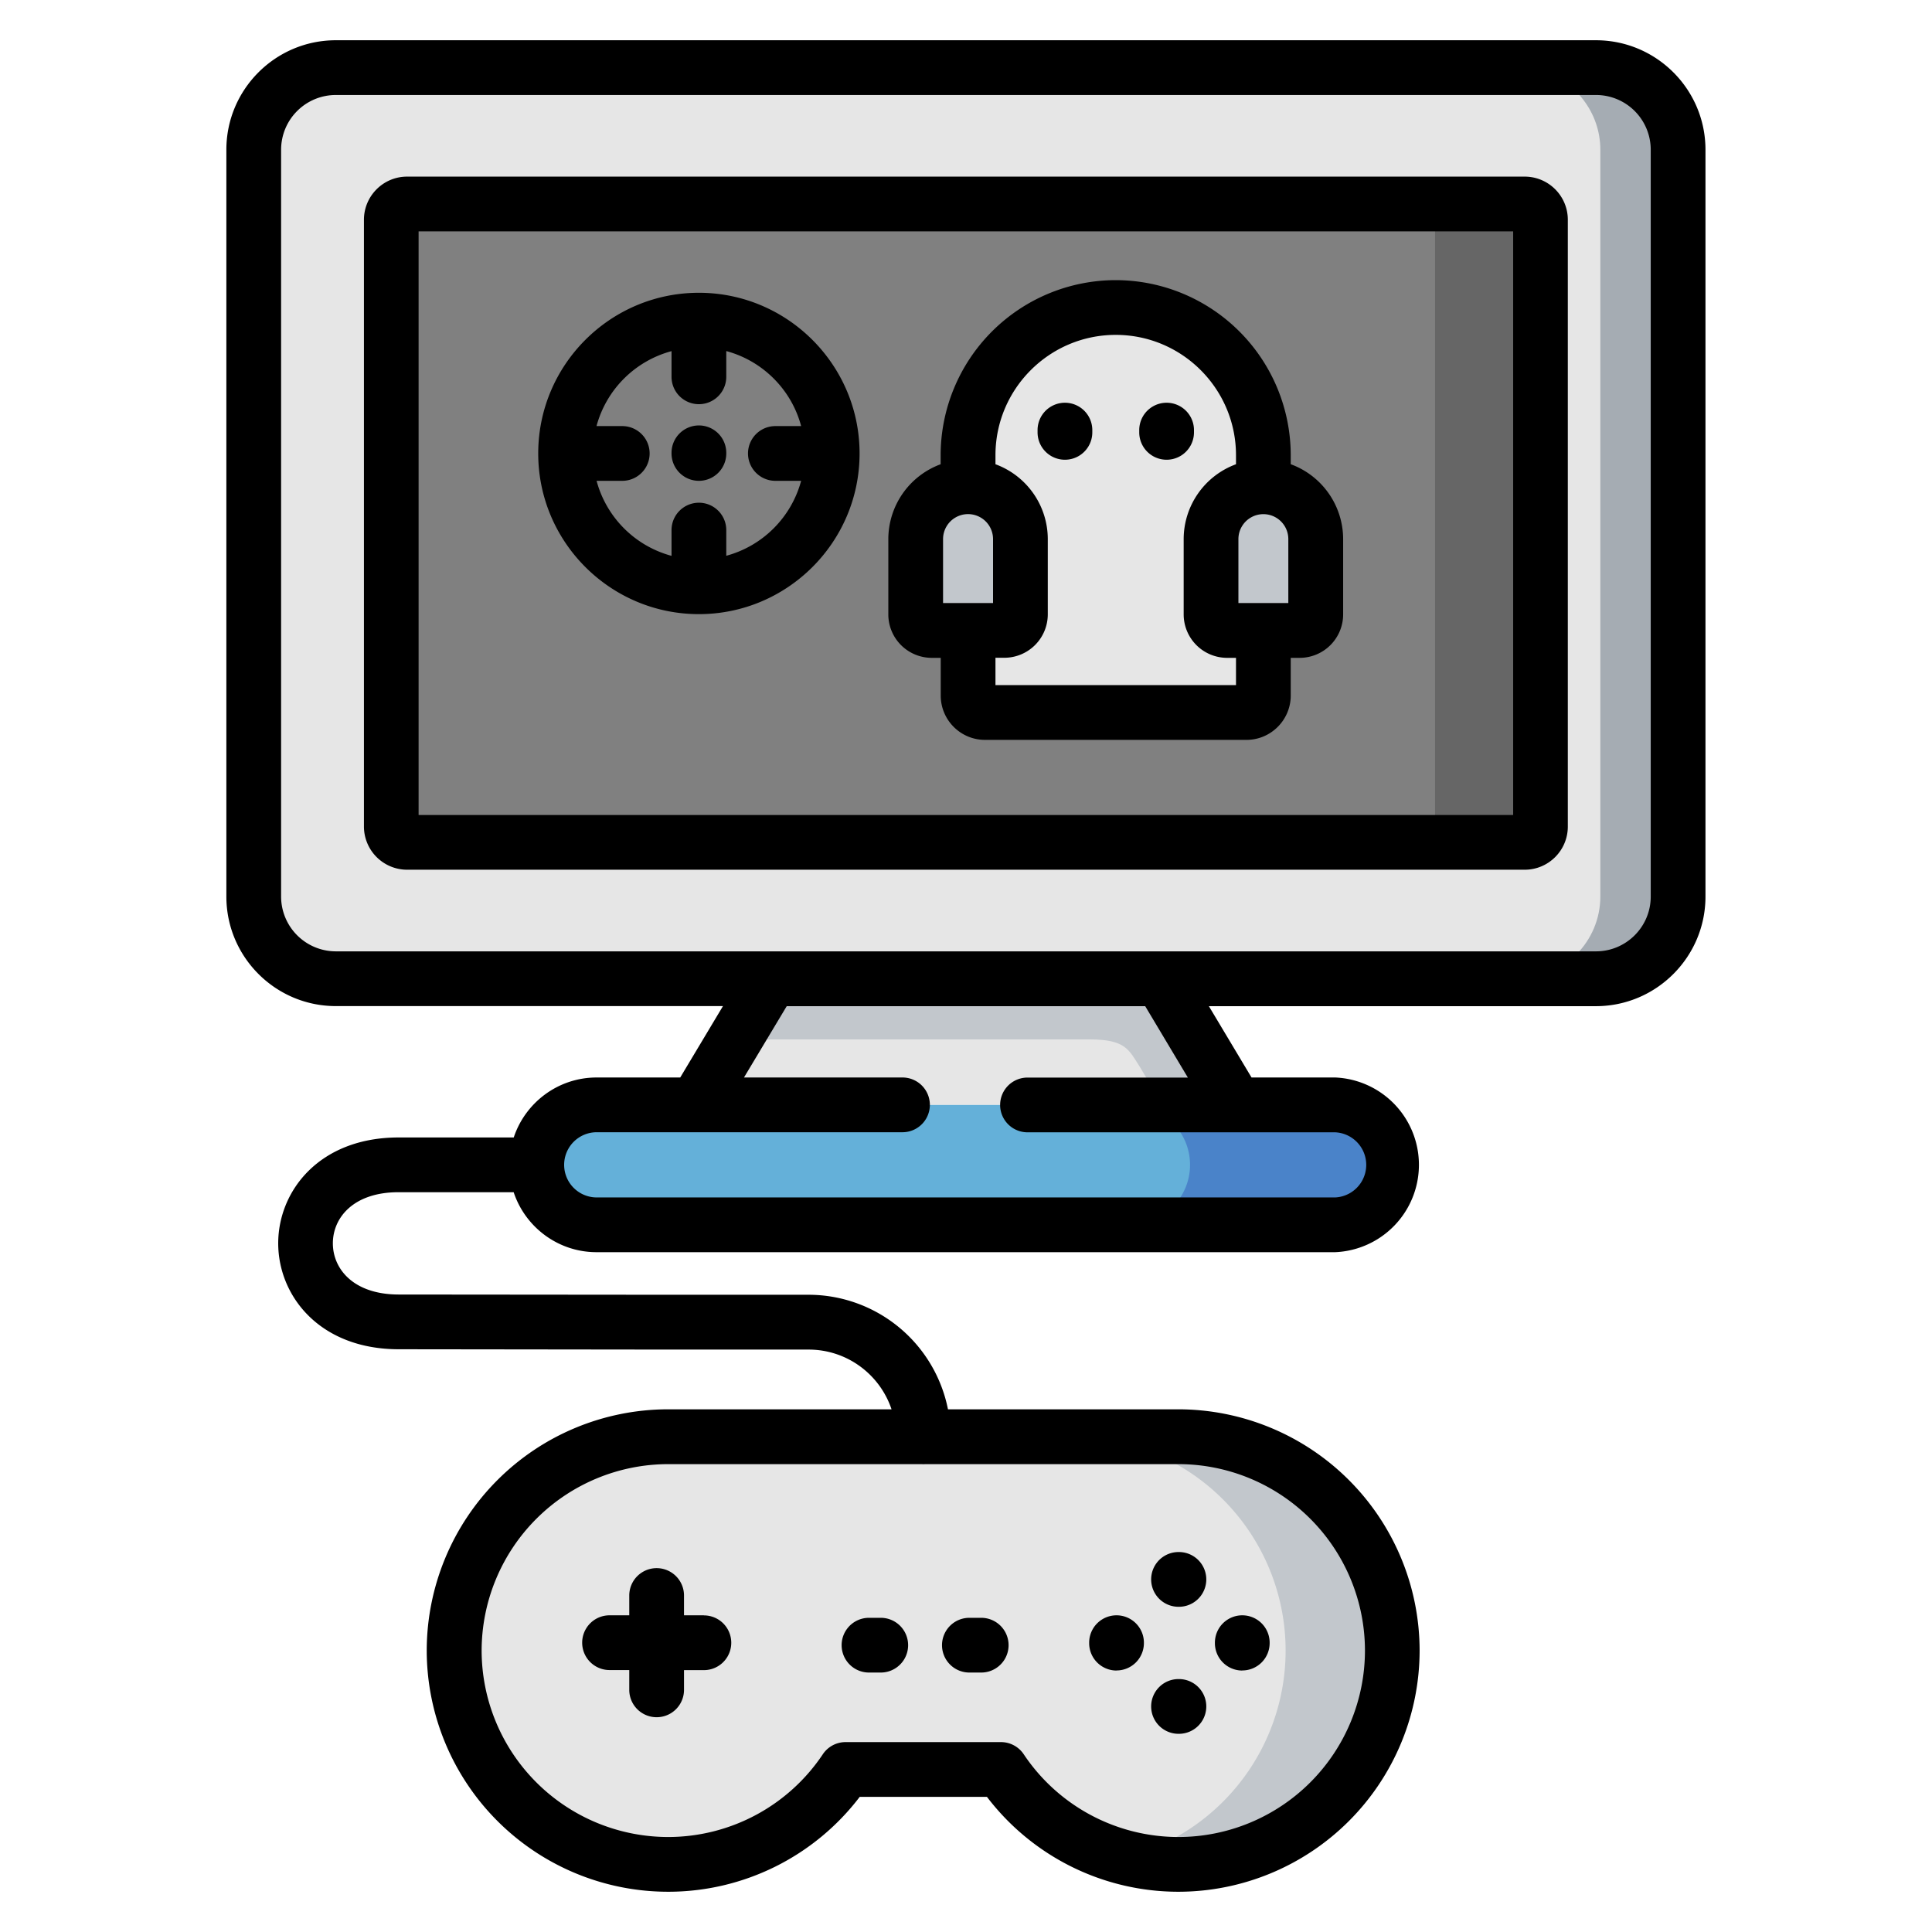 <svg width="24" height="24" fill="none" xmlns="http://www.w3.org/2000/svg">
  <defs/>
  <g fill-rule="evenodd" clip-rule="evenodd">
    <path d="M14.418 12.158H9.58l-.938 1.568h6.713l-.937-1.568z" fill="#E6E6E6"/>
    <path d="M15.355 13.726H7.41a.746.746 0 00-.745.744c0 .41.335.745.745.745h9.176a.747.747 0 00.744-.745.747.747 0 00-.744-.744h-1.232z" fill="#64B0D9"/>
    <path d="M14.418 12.158l.937 1.568h-.913l-.285-.477c-.134-.208-.174-.337-.621-.337H9.128l.452-.754h4.838z" fill="#C2C7CC"/>
    <path d="M16.588 13.726h-2.55c.41 0 .745.334.745.744s-.335.745-.745.745h2.55a.747.747 0 00.744-.745.747.747 0 00-.744-.744z" fill="#4A83C9"/>
    <path d="M11.469 17.849h-3.17v-.002a2.656 2.656 0 102.205 4.134h1.93a2.655 2.655 0 102.206-4.134v.002h-3.171z" fill="#E6E6E6"/>
    <path d="M13.31 17.848zm3.985 2.656a2.656 2.656 0 00-2.655-2.657v.002H13.32a2.655 2.655 0 01.654 5.227 2.658 2.658 0 003.32-2.572z" fill="#C2C7CC"/>
  </g>
  <path d="M14.645 21.538h-.005a.34.34 0 110-.68h.005a.34.34 0 010 .68zM13.87 20.752a.34.34 0 01-.34-.34v-.006a.34.34 0 01.68 0v.005a.34.34 0 01-.34.34zM15.432 20.752a.34.34 0 01-.34-.34v-.006a.34.34 0 11.68 0v.005a.34.34 0 01-.34.34zM12.189 20.777h-.147a.34.34 0 110-.68h.147a.34.34 0 010 .68zM10.941 20.777h-.146a.34.34 0 010-.68h.146a.34.34 0 110 .68zM8.744 20.066h-.247v-.246a.34.34 0 10-.68 0v.246h-.245a.34.34 0 000 .68h.245v.246a.34.34 0 00.68 0v-.245h.247a.34.34 0 000-.68z" fill="#000"/>
  <path fill-rule="evenodd" clip-rule="evenodd" d="M3.152 11.137c0 .562.459 1.021 1.02 1.021h15.654c.561 0 1.02-.46 1.02-1.02V1.86c0-.462-.311-.856-.735-.98H3.887a1.022 1.022 0 00-.735.98v9.277z" fill="#E6E6E6"/>
  <path fill-rule="evenodd" clip-rule="evenodd" d="M4.86 2.73v7.538c0 .107.09.196.196.196h13.885c.108 0 .196-.09.196-.196V2.73a.196.196 0 00-.196-.196H5.056a.197.197 0 00-.196.196z" fill="gray"/>
  <path fill-rule="evenodd" clip-rule="evenodd" d="M17.827 2.534v7.93h1.114c.108 0 .196-.09.196-.196V2.73a.196.196 0 00-.196-.196h-1.114z" fill="#666"/>
  <path fill-rule="evenodd" clip-rule="evenodd" d="M12.026 8.64c0 .116.094.211.21.211h3.248c.116 0 .21-.095.21-.211V5.655c0-1.01-.825-1.835-1.834-1.835-1.01 0-1.835.825-1.835 1.835V8.64z" fill="#E6E6E6"/>
  <path fill-rule="evenodd" clip-rule="evenodd" d="M11.375 6.697v.936c0 .11.09.199.198.199h.904c.11 0 .199-.09.199-.2v-.935a.652.652 0 00-.65-.65.652.652 0 00-.651.65zM15.044 6.697v.936c0 .11.09.199.199.199h.903c.11 0 .199-.09.199-.2v-.935a.652.652 0 00-.65-.65.653.653 0 00-.651.65z" fill="#C2C7CC"/>
  <path d="M18.941 10.804H5.057a.537.537 0 01-.536-.536V2.73c0-.295.24-.536.536-.536H18.94c.296 0 .536.24.536.536v7.538c0 .296-.24.536-.536.536zm-13.74-.68h13.596v-7.25H5.2v7.25zm13.74-7.25z" fill="#000"/>
  <path fill-rule="evenodd" clip-rule="evenodd" d="M19.88 1.86v9.277c0 .56-.457 1.02-1.017 1.021h.963c.56 0 1.02-.46 1.02-1.02V1.86c0-.462-.311-.856-.735-.98h-.965c.422.124.734.518.734.98z" fill="#A5ACB3"/>
  <path d="M13.229 5.003a.34.34 0 00-.34.34v.028a.34.34 0 10.68 0v-.028a.34.34 0 00-.34-.34zM14.832 5.37v-.027a.34.34 0 10-.68 0v.028a.34.34 0 10.68 0z" fill="#000"/>
  <path d="M16.034 5.767v-.112A2.177 2.177 0 0013.86 3.48a2.177 2.177 0 00-2.175 2.175v.112a.993.993 0 00-.65.93v.936a.54.54 0 00.539.539h.112v.468c0 .304.246.551.55.551h3.248c.303 0 .55-.247.55-.551v-.468h.112a.54.54 0 00.539-.54v-.935a.992.992 0 00-.65-.93zm-.03 1.724h-.62v-.794a.31.31 0 01.62 0v.794zm-4.289 0v-.794a.31.31 0 01.621 0v.794h-.62zm3.639 1.02h-2.988v-.34h.112a.54.54 0 00.538-.538v-.936a.992.992 0 00-.65-.93v-.112c0-.824.67-1.495 1.494-1.495s1.494.67 1.494 1.495v.112a.992.992 0 00-.65.93v.936a.54.54 0 00.538.539h.112v.34zM8.682 3.637c-1.101 0-1.996.895-1.996 1.996 0 1.1.895 1.996 1.996 1.996 1.1 0 1.996-.895 1.996-1.996 0-1.1-.896-1.996-1.996-1.996zm.34 3.267v-.319a.34.34 0 00-.68 0v.32a1.32 1.32 0 01-.931-.932h.319a.34.34 0 000-.68h-.32a1.32 1.32 0 01.932-.931v.319a.34.34 0 10.68 0v-.32c.453.122.81.479.93.932h-.32a.34.34 0 000 .68h.32a1.32 1.32 0 01-.93.931z" fill="#000"/>
  <path d="M8.682 5.285a.34.34 0 00-.34.34v.008a.34.34 0 10.68 0v-.008a.34.34 0 00-.34-.34z" fill="#000"/>
  <path d="M19.826.5H4.172c-.75 0-1.36.61-1.36 1.36v9.277c0 .751.61 1.361 1.36 1.361h4.809l-.531.887H7.412c-.48 0-.887.313-1.03.745h-1.43c-.982 0-1.495.661-1.496 1.314 0 .654.514 1.316 1.496 1.317l3.379.004h1.714c.479 0 .886.311 1.03.742H8.298a3 3 0 00-2.997 2.997A3 3 0 008.3 23.5a2.99 2.99 0 002.38-1.179h1.58A2.99 2.99 0 0014.64 23.5a2.999 2.999 0 002.995-2.996 3 3 0 00-2.995-2.997h-2.864a1.767 1.767 0 00-1.73-1.423H8.33l-3.378-.003c-.564-.001-.817-.32-.817-.636s.253-.635.816-.635h1.43c.143.432.55.745 1.03.745h9.176a1.086 1.086 0 000-2.17h-1.04l-.53-.886h4.808c.75 0 1.361-.611 1.361-1.361V1.86c0-.75-.61-1.36-1.361-1.36zm-2.87 20.004a2.318 2.318 0 01-2.316 2.316 2.312 2.312 0 01-1.923-1.028.34.34 0 00-.283-.151h-1.93a.34.34 0 00-.282.15A2.312 2.312 0 018.3 22.82a2.319 2.319 0 01-2.317-2.316A2.32 2.32 0 018.3 18.188h3.145l.026.001.025-.001h3.145a2.318 2.318 0 012.315 2.316zm-2.2-7.118h-1.992a.34.34 0 100 .68h3.823a.405.405 0 010 .809H7.413a.405.405 0 010-.81h3.798a.34.34 0 000-.68H9.242l.531-.886h4.453l.53.887zm5.75-2.248c0 .375-.305.68-.68.68H4.172a.681.681 0 01-.68-.68V1.86a.68.68 0 01.68-.68h15.654a.68.68 0 01.68.68v9.277z" fill="#000"/>
  <path d="M14.645 19.96h-.005a.34.34 0 110-.68h.005a.34.34 0 110 .68z" fill="#000"/>
</svg>

